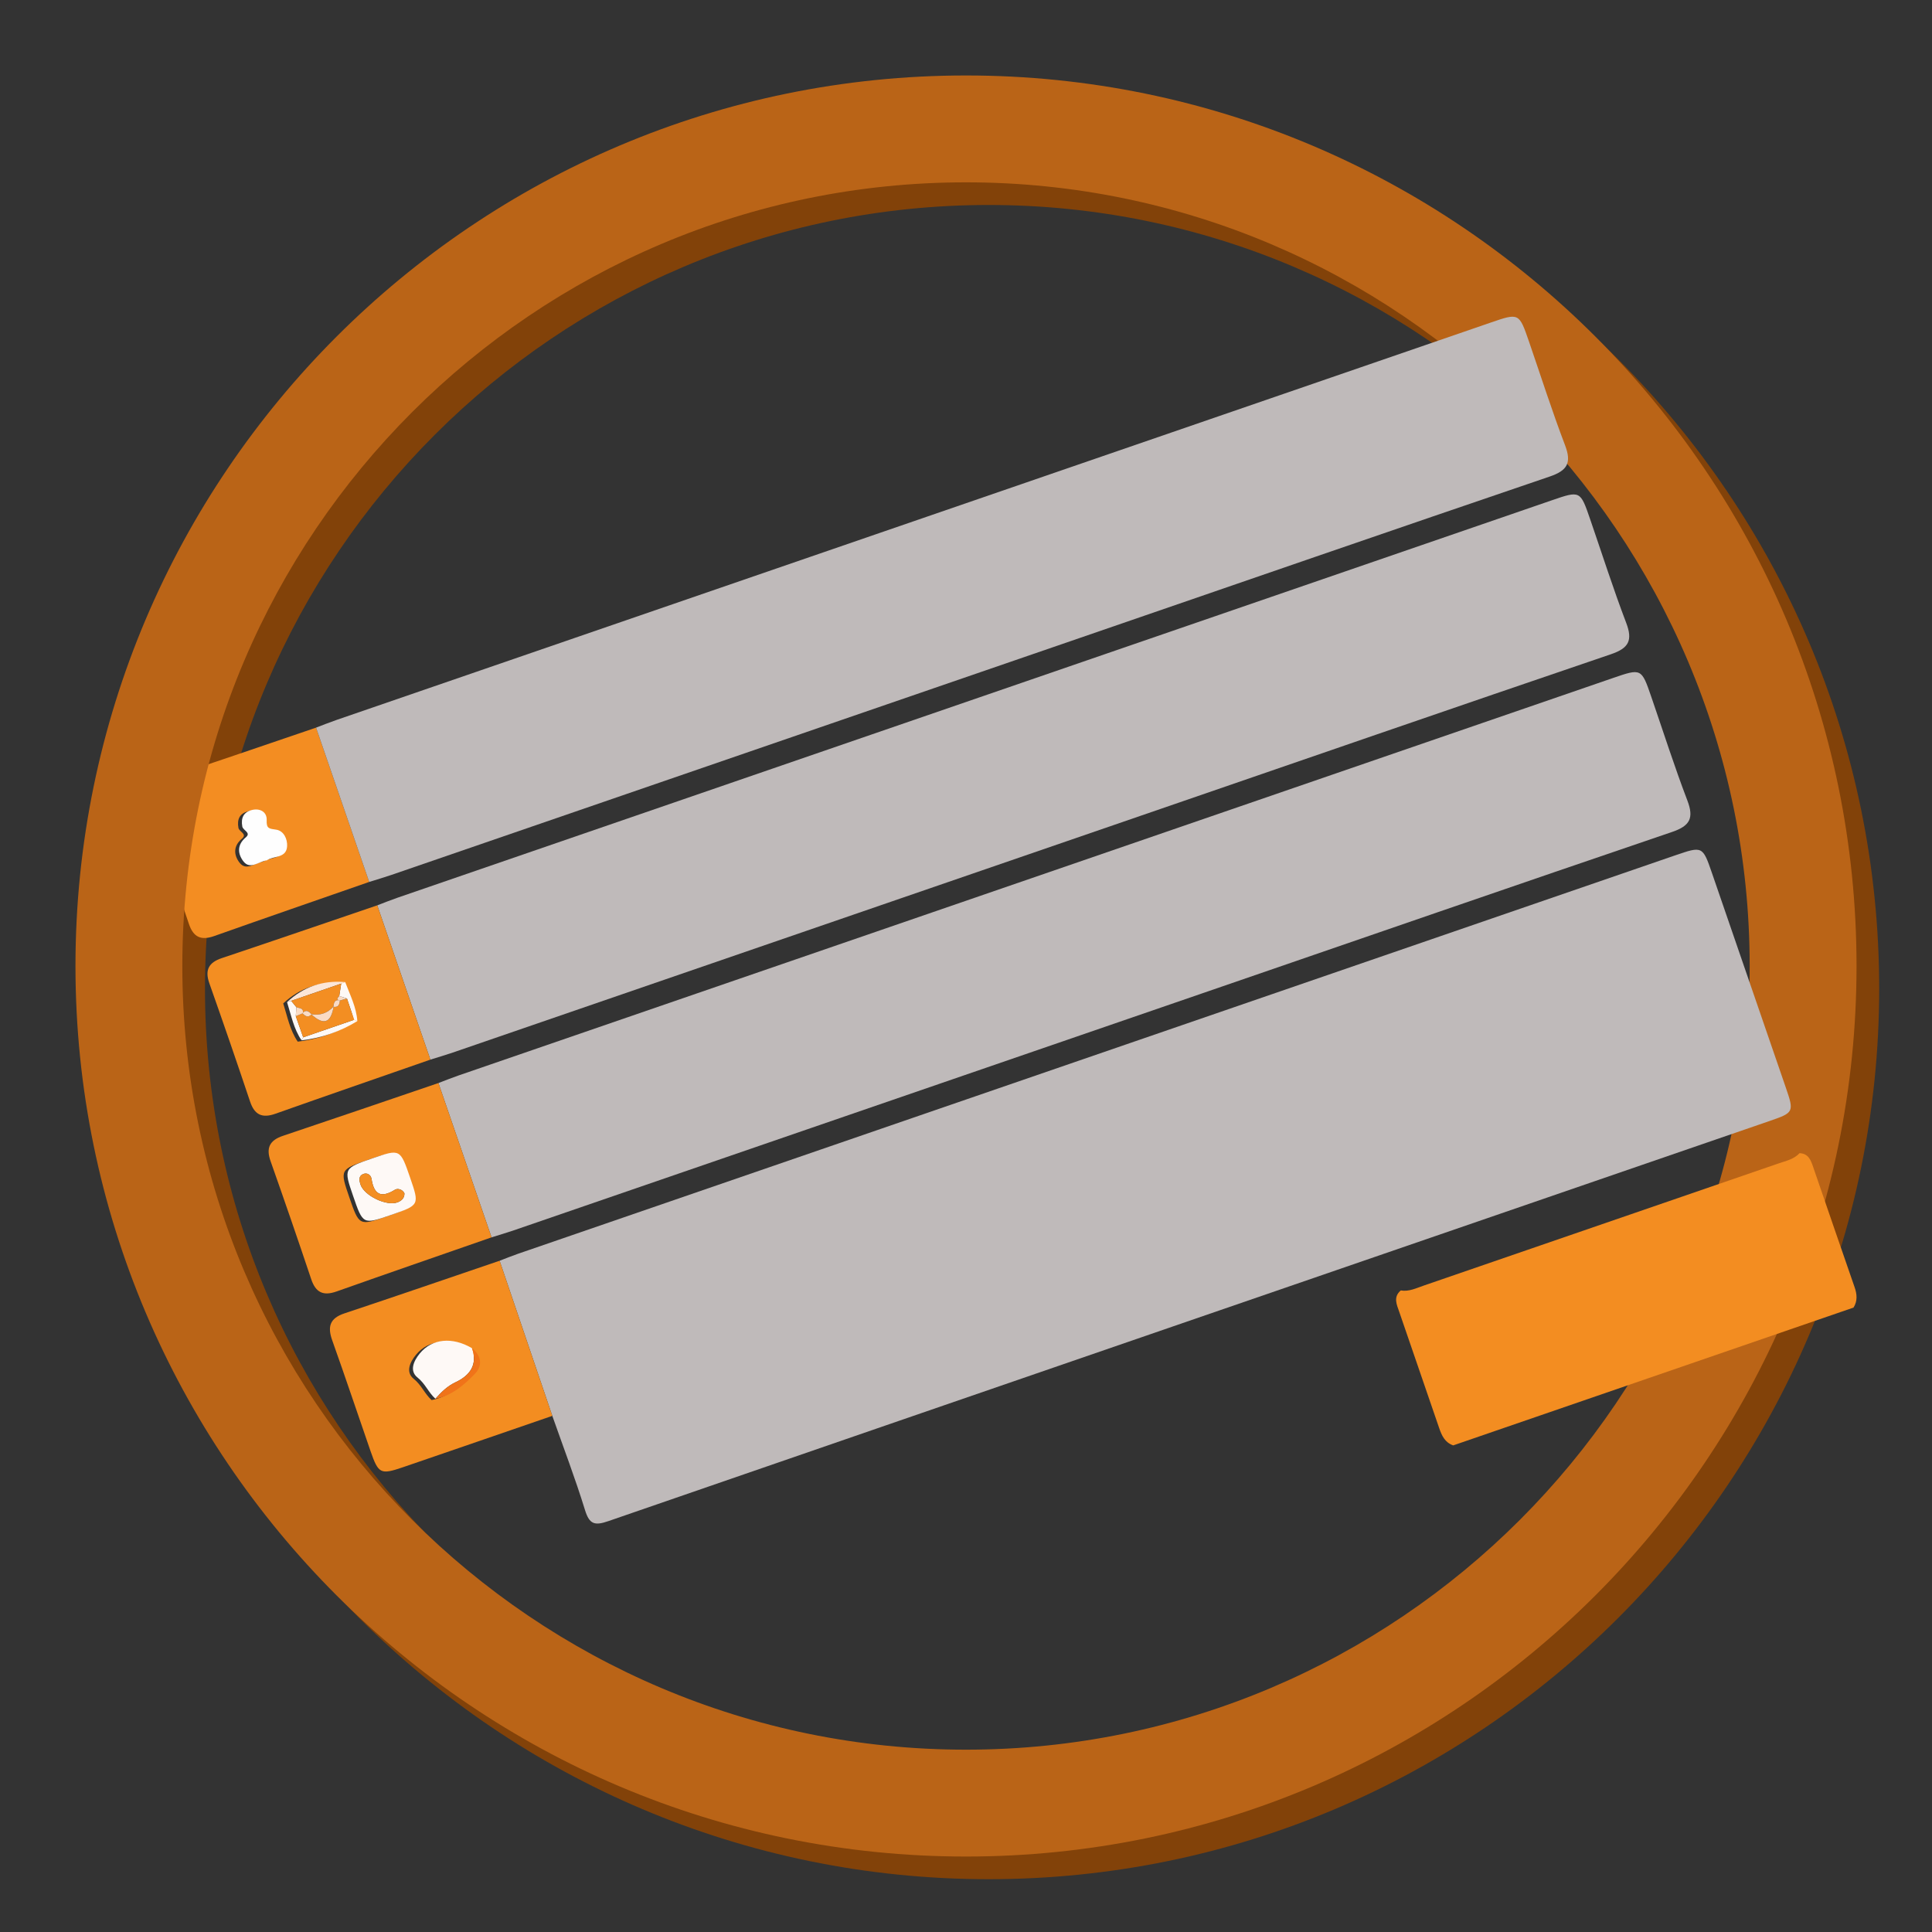 <?xml version="1.0" encoding="utf-8"?>
<!-- Generator: Adobe Illustrator 16.0.0, SVG Export Plug-In . SVG Version: 6.00 Build 0)  -->
<!DOCTYPE svg PUBLIC "-//W3C//DTD SVG 1.1//EN" "http://www.w3.org/Graphics/SVG/1.1/DTD/svg11.dtd">
<svg version="1.1" id="Camada_1" xmlns="http://www.w3.org/2000/svg" xmlns:xlink="http://www.w3.org/1999/xlink" x="0px" y="0px"
	 width="512px" height="512px" viewBox="0 0 512 512" enable-background="new 0 0 512 512" xml:space="preserve">
<rect x="0" y="0" width="512" height="512" fill="#333333" stroke="none"/>
<g>
	<path fill="#824209" d="M262.006,498.006c-130.137,0-236.003-105.866-236.003-236c0-130.137,105.866-236.003,236.003-236.003
		c130.135,0,236,105.866,236,236.003C498.006,392.14,392.141,498.006,262.006,498.006z M262.006,54.322
		c-114.518,0-207.685,93.167-207.685,207.684c0,114.514,93.167,207.682,207.685,207.682c114.513,0,207.681-93.168,207.681-207.682
		C469.687,147.489,376.519,54.322,262.006,54.322z"/>
</g>
<path fill="#F38D22" d="M83.763,192.83c4.693,13.63,9.385,27.261,14.078,40.892c-13.689,4.769-27.393,9.496-41.058,14.337
	c-3.494,1.238-5.531,0.339-6.726-3.223c-3.511-10.473-7.104-20.919-10.789-31.333c-1.253-3.548-0.186-5.519,3.313-6.692
	C56.328,202.204,70.04,197.499,83.763,192.83z M69.698,228.346c1.771-1.25,5.186-0.479,5.367-3.747
	c0.104-1.859-0.852-4.061-2.875-4.373c-1.833-0.282-2.641-0.205-2.539-2.537c0.096-2.207-1.825-3.242-3.998-2.657
	c-2.114,0.568-2.877,2.072-2.466,4.348c0.191,1.06,2.433,1.628,0.934,2.877c-2.414,2.01-2.126,4.439-0.639,6.358
	C65.281,230.936,67.546,228.643,69.698,228.346z"/>
<path fill="#FEFEFE" d="M70.719,227.995c-2.152,0.296-4.417,2.59-6.214,0.271c-1.488-1.919-1.776-4.348,0.637-6.358
	c1.499-1.249-0.741-1.818-0.932-2.878c-0.412-2.276,0.352-3.779,2.466-4.348c2.17-0.584,4.091,0.451,3.996,2.658
	c-0.102,2.331,0.707,2.253,2.539,2.536c2.023,0.311,2.979,2.513,2.876,4.373C75.904,227.516,72.49,226.744,70.719,227.995z"/>
<g>
	<path fill="#BA6417" d="M256,492C125.866,492,20,386.134,20,256S125.866,20,256,20c130.135,0,236,105.866,236,236
		S386.135,492,256,492z M256,48.319C141.486,48.319,48.319,141.486,48.319,256c0,114.514,93.167,207.682,207.682,207.682
		c114.513,0,207.681-93.168,207.681-207.682C463.681,141.486,370.513,48.319,256,48.319z"/>
</g>
<path fill="#FFFFFF" d="M72.935,303.823"/>
<path fill="#FFFFFF" d="M72.935,303.823"/>
<path fill="#BFBABA" d="M443.815,226.722c7.393-2.545,7.397-2.542,9.911,4.757c6.531,18.966,13.066,37.93,19.586,56.899
	c2.146,6.237,2.029,6.497-4.066,8.597c-102.68,35.356-205.369,70.688-308.015,106.135c-3.563,1.229-5.016,0.926-6.194-2.91
	c-2.593-8.42-5.746-16.664-8.668-24.98c-4.655-13.701-9.312-27.406-13.965-41.109c1.613-0.613,3.211-1.274,4.843-1.836"/>
<path fill="#BFBABA" d="M395.009,85.5c7.562-2.604,7.563-2.6,10.188,5.018c3.152,9.151,6.093,18.381,9.538,27.42
	c1.786,4.674,0.72,6.73-4.037,8.349c-41.562,14.141-83.049,28.495-124.557,42.785c-60.792,20.929-121.581,41.859-182.374,62.779
	c-1.958,0.674-3.949,1.249-5.926,1.871c-4.693-13.631-9.385-27.261-14.078-40.892c1.777-0.671,3.537-1.388,5.331-2.005"/>
<path fill="#BFBABA" d="M411.222,132.594c7.562-2.603,7.563-2.601,10.187,5.017c3.153,9.151,6.093,18.383,9.539,27.421
	c1.785,4.675,0.721,6.73-4.038,8.349c-41.561,14.14-83.048,28.495-124.556,42.785c-60.792,20.929-121.582,41.857-182.374,62.779
	c-1.958,0.673-3.948,1.248-5.924,1.867c-4.692-13.629-9.387-27.259-14.079-40.888c1.777-0.671,3.537-1.389,5.33-2.006"/>
<path fill="#BFBABA" d="M427.435,179.687c7.562-2.603,7.563-2.601,10.187,5.017c3.153,9.151,6.094,18.382,9.541,27.42
	c1.784,4.676,0.719,6.731-4.04,8.35c-41.561,14.141-83.048,28.496-124.556,42.785c-60.791,20.931-121.582,41.858-182.374,62.779
	c-1.958,0.675-3.948,1.249-5.925,1.871c-4.692-13.632-9.385-27.263-14.078-40.894c1.777-0.67,3.537-1.387,5.331-2.005"/>
<path fill="#F38D21" d="M370.818,347.664c-0.664-1.934-1.662-3.926,0.402-5.682c2.169,0.363,4.071-0.597,6.017-1.266
	c31.383-10.789,62.761-21.592,94.137-32.408c1.944-0.67,4.031-1.092,5.523-2.703c2.411,0.088,3.014,1.929,3.641,3.754
	c3.638,10.576,7.26,21.16,10.939,31.726c0.659,1.896,0.825,3.673-0.272,5.437c-35.361,12.176-70.725,24.35-106.085,36.522
	c-2.199-0.763-3.039-2.577-3.73-4.606"/>
<path fill="#F38D21" d="M132.402,334.109c4.654,13.703,9.31,27.406,13.965,41.108c-13.201,4.544-26.397,9.106-39.608,13.624
	c-5.916,2.021-6.474,1.731-8.573-4.313c-3.391-9.771-6.662-19.584-10.142-29.321c-1.296-3.628-0.644-5.856,3.229-7.146
	C105.009,343.486,118.696,338.771,132.402,334.109z M114.373,371.029c4.396-0.807,7.622-3.655,10.521-6.666
	c2.041-2.119,1.664-4.762-0.833-6.741c-5.226-3.069-10.594-2.539-13.828,1.411c-1.635,1.999-2.797,4.611-0.585,6.381
	C111.693,367.049,112.551,369.391,114.373,371.029z"/>
<path fill="#F38E22" d="M99.977,239.924c4.692,13.628,9.387,27.26,14.079,40.889c-13.688,4.77-27.395,9.496-41.058,14.336
	c-3.494,1.238-5.53,0.342-6.725-3.221c-3.511-10.474-7.104-20.919-10.789-31.332c-1.253-3.549-0.184-5.52,3.314-6.692
	C72.544,249.299,86.255,244.593,99.977,239.924z M93.686,270.945c-0.251-3.699-1.947-6.951-3.213-10.336
	c-5.929-0.522-11.065,1.246-15.417,5.306c1.096,3.449,1.753,7.063,3.843,10.135C84.2,275.423,89.137,273.744,93.686,270.945z"/>
<path fill="#F38D22" d="M116.189,287.016c4.693,13.631,9.386,27.262,14.078,40.894c-13.688,4.769-27.393,9.495-41.058,14.337
	c-3.494,1.236-5.531,0.339-6.726-3.223c-3.511-10.475-7.104-20.92-10.789-31.334c-1.253-3.547-0.186-5.521,3.313-6.691
	C88.754,296.391,102.465,291.686,116.189,287.016z M102.502,322.357c7.673-2.641,7.673-2.641,5.192-9.854
	c-2.649-7.71-2.649-7.71-9.931-5.209c-7.721,2.65-7.721,2.65-5.197,9.99C95.18,324.879,95.18,324.879,102.502,322.357z"/>
<path fill="#FEF9F6" d="M115.384,370.682c-1.823-1.639-2.68-3.979-4.725-5.615c-2.214-1.77-1.052-4.383,0.584-6.381
	c3.232-3.949,8.603-4.48,13.828-1.41c1.629,4.455-0.66,7.303-4.296,9.007C118.5,367.35,116.948,368.934,115.384,370.682z"/>
<path fill="#F07319" d="M115.384,370.682c1.563-1.748,3.116-3.332,5.392-4.399c3.637-1.704,5.925-4.552,4.296-9.007
	c2.497,1.979,2.875,4.621,0.832,6.74C123.006,367.025,119.781,369.875,115.384,370.682z"/>
<path fill="#FCE6D7" d="M76.068,265.566c4.351-4.06,9.488-5.828,15.416-5.305c-0.354,0.139-0.71,0.272-1.065,0.411
	c-4.415,1.521-8.83,3.04-13.244,4.562C76.805,265.346,76.437,265.457,76.068,265.566z"/>
<path fill="#FEF9F6" d="M94.698,270.6c-4.551,2.797-9.486,4.476-14.786,5.103c0.151-0.265,0.3-0.532,0.442-0.802
	c4.499-1.549,8.998-3.096,13.496-4.645C94.131,270.374,94.414,270.488,94.698,270.6z"/>
<path fill="#FEF9F6" d="M76.068,265.566c0.369-0.109,0.737-0.221,1.105-0.332c0.457,0.563,0.915,1.123,1.372,1.686
	c-0.054,0.789-0.108,1.58-0.16,2.369c0.656,1.87,1.313,3.74,1.97,5.611c-0.143,0.269-0.291,0.535-0.442,0.801
	C77.819,272.631,77.162,269.016,76.068,265.566z"/>
<path fill="#FEF9F6" d="M90.417,260.674c0.354-0.139,0.71-0.273,1.065-0.412c1.269,3.385,2.962,6.637,3.214,10.338
	c-0.282-0.11-0.565-0.226-0.847-0.344c-0.632-1.877-1.264-3.754-1.896-5.631c-0.682-0.227-1.363-0.453-2.046-0.68
	C90.078,262.855,90.248,261.764,90.417,260.674z"/>
<path fill="#FEF9F6" d="M103.512,322.011c-7.322,2.521-7.322,2.521-9.934-5.073c-2.524-7.338-2.524-7.338,5.196-9.99
	c7.282-2.502,7.282-2.502,9.933,5.209C111.186,319.369,111.186,319.369,103.512,322.011z M107.184,316.236
	c-0.525-1.057-1.808-1.387-2.525-0.94c-3.679,2.278-5.55,1.297-6.201-2.879c-0.168-1.076-1.204-1.783-2.34-1.228
	c-1.131,0.554-0.919,1.685-0.595,2.69c0.976,3.013,7.041,5.91,9.923,4.711C106.415,318.189,107.199,317.538,107.184,316.236z"/>
<path fill="#F38E22" d="M90.417,260.674c-0.169,1.09-0.339,2.182-0.509,3.271c-0.307,0.436-1.004,0.908,0.113,1.209l0.045-0.068
	c-1.416-0.262-1.611,0.688-1.713,1.729l0.06-0.094c-1.604,1.781-3.586,2.463-5.946,2.049l0.103,0.037
	c-0.721-0.76-1.46-1.387-2.415-0.309l0.095,0.031c0.31-1.469-0.936-1.287-1.705-1.609c-0.457-0.563-0.915-1.123-1.372-1.686
	C81.588,263.714,86.003,262.193,90.417,260.674z"/>
<path fill="#F38E22" d="M91.954,264.625c0.632,1.877,1.264,3.754,1.896,5.631c-4.499,1.549-8.997,3.096-13.496,4.645
	c-0.657-1.871-1.313-3.74-1.97-5.61c0.621-0.254,1.243-0.508,1.865-0.761l-0.095-0.03c0.718,0.789,1.469,1.315,2.415,0.308
	l-0.103-0.037c3.265,3.045,5.25,2.371,5.946-2.047l-0.06,0.094c1.367,0.211,1.634-0.666,1.713-1.729l-0.045,0.067
	C90.667,264.979,91.311,264.801,91.954,264.625z"/>
<path fill="#FADBC4" d="M80.25,268.529c-0.623,0.252-1.245,0.506-1.865,0.76c0.052-0.789,0.106-1.58,0.16-2.369
	C79.315,267.242,80.56,267.061,80.25,268.529z"/>
<path fill="#FADBC4" d="M91.954,264.625c-0.644,0.176-1.288,0.354-1.933,0.529c-1.118-0.301-0.42-0.773-0.113-1.209
	C90.591,264.172,91.273,264.398,91.954,264.625z"/>
<path fill="#F38E22" d="M107.184,316.236c0.016,1.302-0.769,1.953-1.738,2.354c-2.882,1.199-8.947-1.698-9.923-4.711
	c-0.325-1.007-0.537-2.138,0.595-2.69c1.136-0.557,2.171,0.15,2.34,1.228c0.651,4.176,2.521,5.157,6.201,2.879
	C105.377,314.852,106.658,315.182,107.184,316.236z"/>
<path fill="#FADBC4" d="M88.413,266.721c-0.696,4.418-2.682,5.094-5.946,2.049C84.827,269.184,86.809,268.502,88.413,266.721z"/>
<path fill="#FADBC4" d="M90.068,265.086c-0.08,1.063-0.347,1.939-1.713,1.729C88.456,265.773,88.653,264.824,90.068,265.086z"/>
<path fill="#FADBC4" d="M82.57,268.807c-0.946,1.008-1.696,0.48-2.415-0.309C81.11,267.42,81.849,268.047,82.57,268.807z"/>
<g id="Camada_2">
</g>
</svg>
